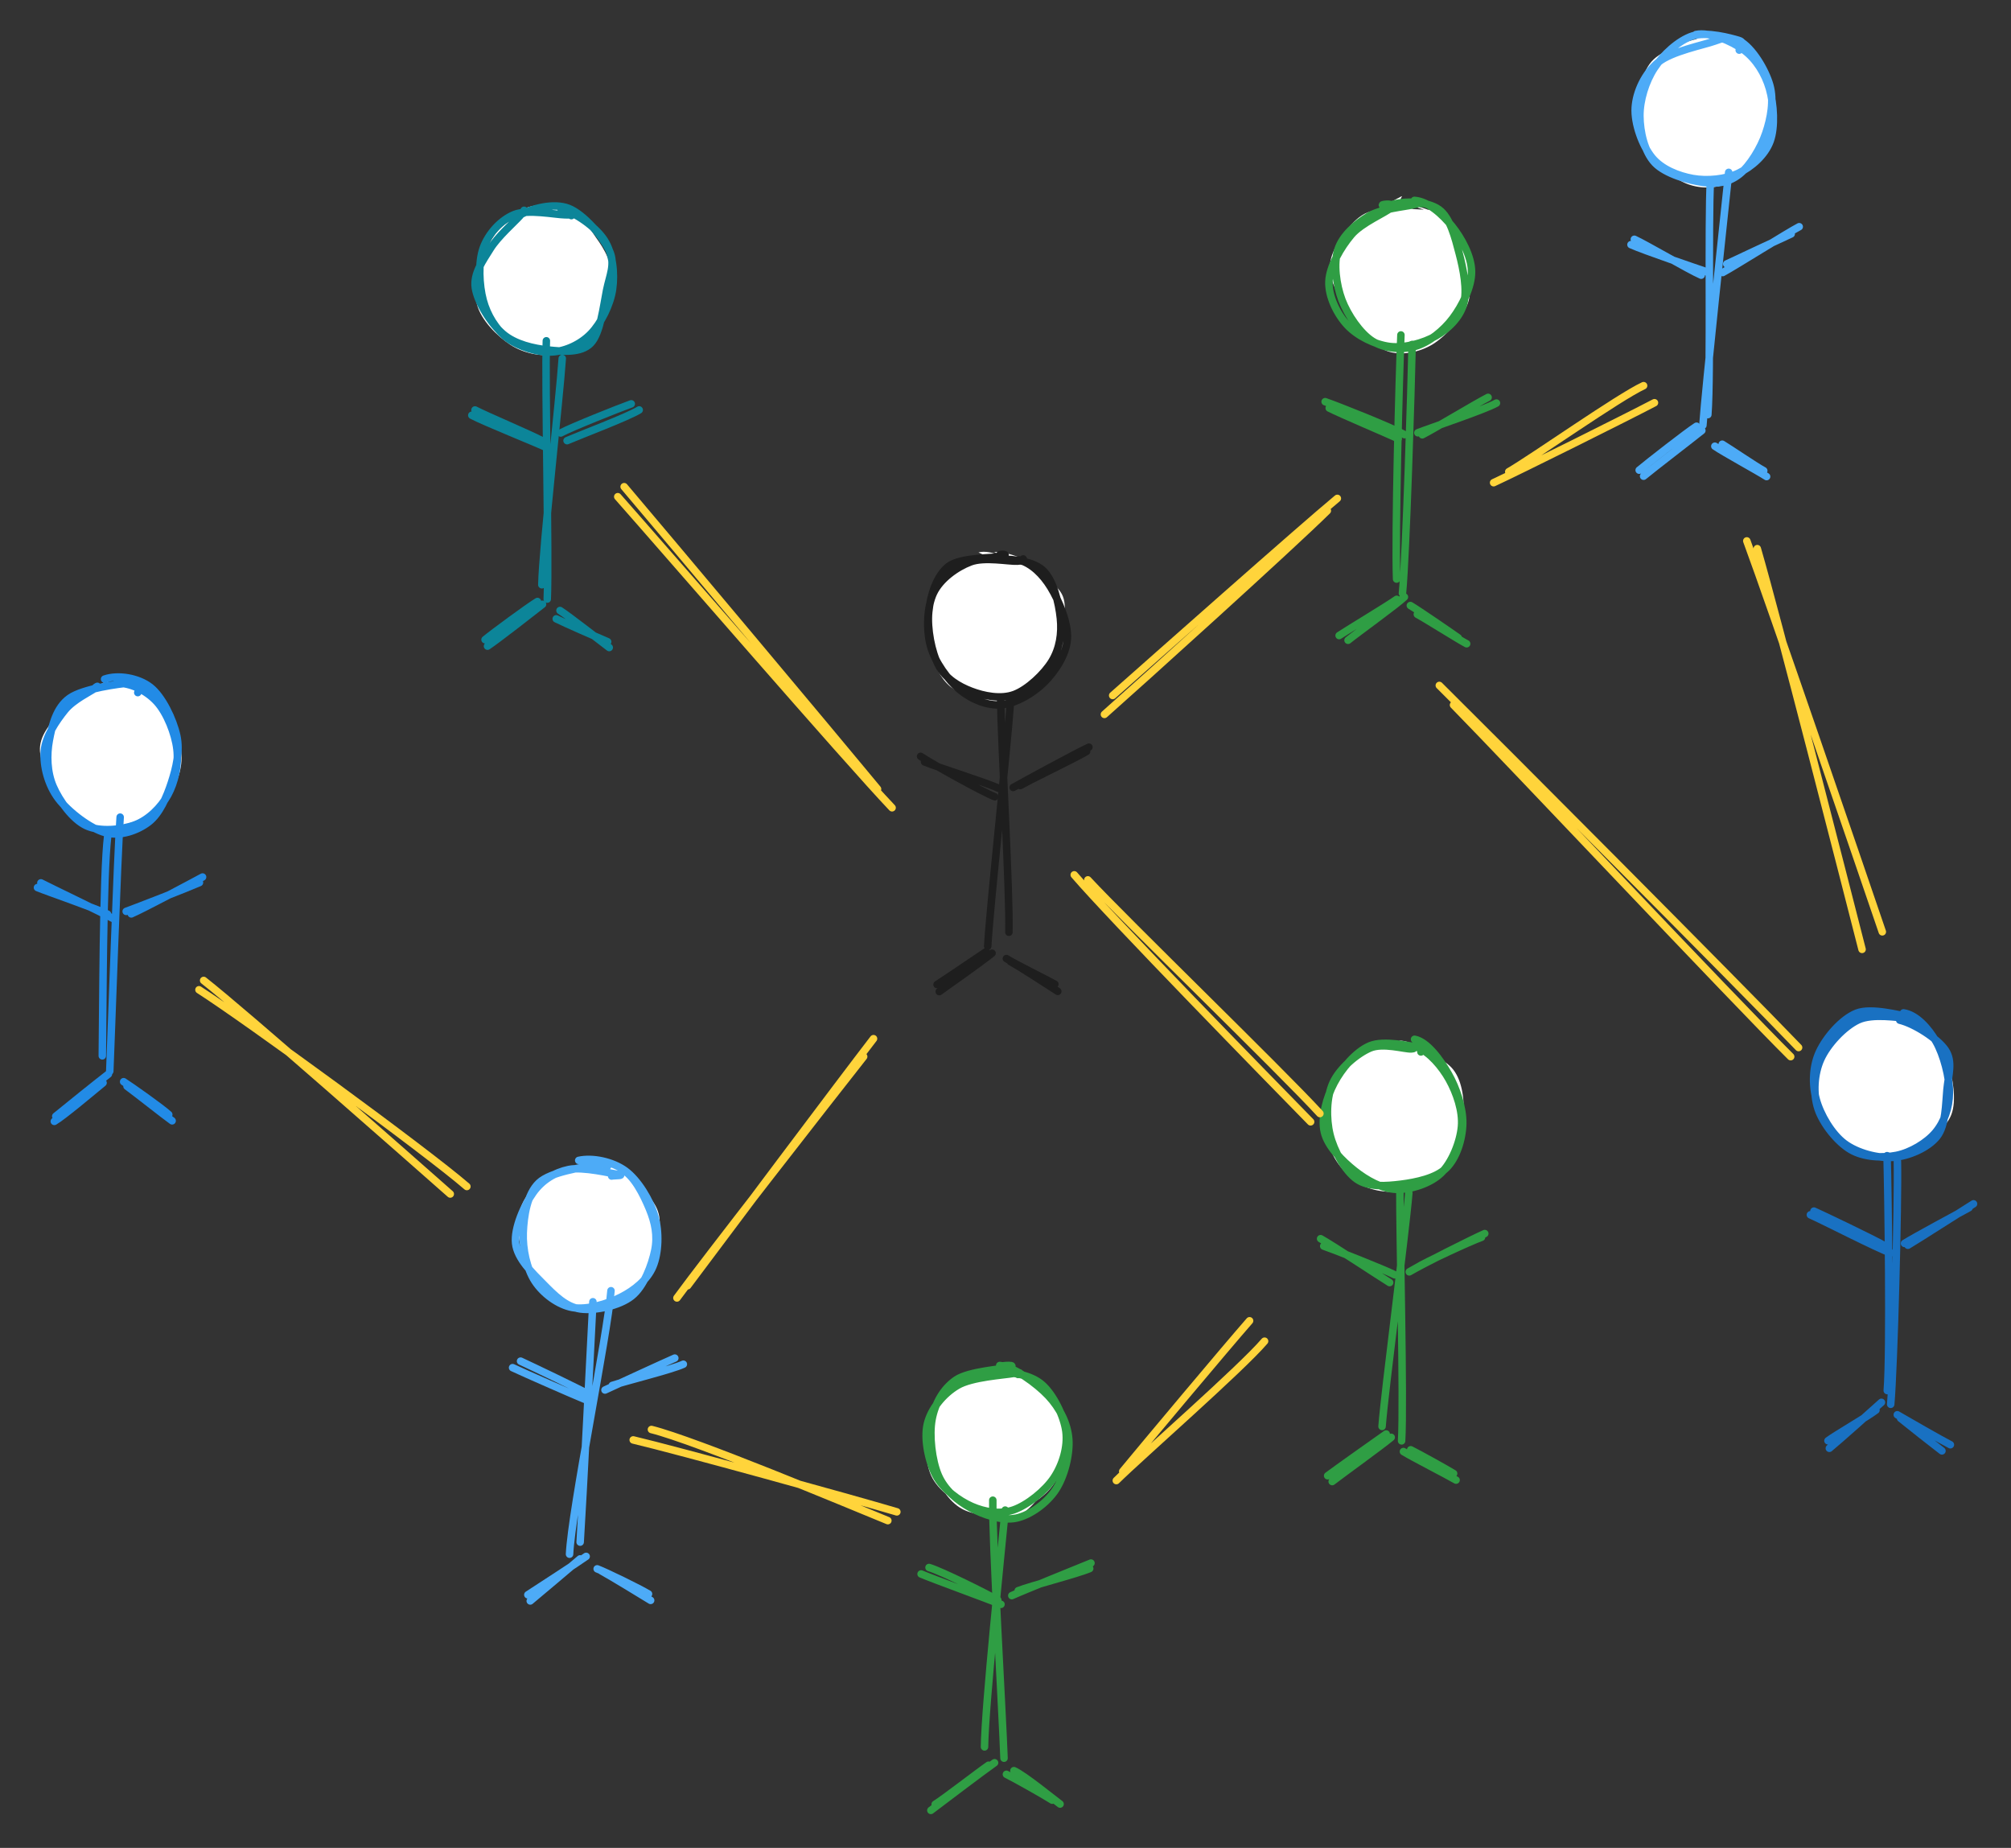 <svg version="1.1" xmlns="http://www.w3.org/2000/svg" viewBox="0 0 536.365 492.777" width="1072.729" height="985.554">
  <rect x="0" y="0" width="536.365" height="492.777" fill="#333333" stroke="none"/>
  <!-- svg-source:excalidraw -->
  <!-- payload-type:application/vnd.excalidraw+json --><!-- payload-version:2 --><!-- payload-start -->eyJ2ZXJzaW9uIjoiMSIsImVuY29kaW5nIjoiYnN0cmluZyIsImNvbXByZXNzZWQiOnRydWUsImVuY29kZWQiOiJ4nO2dZ3PiTFx1MDAxMsff76fY2nt77E1cdTAwMGX3XHUwMDBlXHUwMDFig8nJJl1ducjIyFx1MDAwMpPtq+e734j1WpikXHUwMDAxXHUwMDFlsOSVN5StXHUwMDAwMurfdPd/ukf/+/b9+4/Jy7D949/ff7RcdTAwMTfNumm0RvX5j3/a22ft0dhcdTAwMThYalx1MDAxN1r+PFx1MDAxZUxHzeWRvclkOP73v/7lnPGzOXj6dVbbbD+1rclYXHUwMDFk91x1MDAxZvXz9+//W/6v9lx1MDAxOC373MpcdTAwMTR0nvvX5u04ySSJTFx1MDAxMZlX0fLU5UHvXHUwMDE3Y5rGcNx2dizU1lx1MDAxMOLiJ1x1MDAwMoxjXHUwMDA0gUSQwffdL/ZuSID4idVcdTAwMWVcdTAwMDJcdOKMyvfdc6M16alDMHvf1GtcdTAwMWLd3sTe5lx1MDAxY1a3uqb99uB9y3gyXHUwMDFh9NvXXHUwMDAzczCyL+tcdTAwMWagKaiUzmU16s1+dzSYWi3nmM7yyzmmY5hmcfKyfGX1KapP7Mfa65ffLlx1MDAwZq1t33WWesNuz2qPx1x1MDAxZs5cdTAwMTlcZutNY2J/XHUwMDEyXHUwMDEwOL+BfXXDeGt5Q/7rXFzTqP7Ujtt3xJqa5upcdTAwMGJbrbdcdTAwMTf+feOcu4LetvzlXFxmu22/XHUwMDA2pIAgITDh73tcdTAwMWPrYWx9Y2ZgLVxyXHSqz1x1MDAxMiHJ6PtcdTAwMDHGOKJcZmiyfNFO3Vx1MDAxY7edXHUwMDBm2r6yXHUwMDFix7g+XFz2dNiq/zpcdHJcdTAwMDAlI1BgiJ3PwDSs/vo55qDZd97n28rvtWaxk9mo82jhST/+0mcveTKIV1/im1x1MDAxNqveY8NcXOl+c8VcdTAwMWO4mOumtTJcdTAwMTJY66nWKokgkIttxsrBLmPFXHUwMDE0q+GHXCL8+cb6vnk4MFaHWvvL+e67Y1x1MDAxOMtcdTAwMWbev//vP7dcdTAwMWVcdTAwMWTCq4cz4lx1MDAxY/9t7bxcdTAwMWZmfTy5XHUwMDFlPD1cdTAwMTlcdTAwMTP1i+Tsi1i/4PGkPppcXFx1MDAxOVbLsLrr+9pWa8ee5Vnh0Wgw77XrXHUwMDFit1udt75vXHUwMDBmtozgYaPaLcBW92HcpUY2REIjTWzpfmxcdN+PLXQ2vXNcdTAwMWI4mVOxRZBcYkiR4yxcdTAwMWNqqdhFLVx1MDAwMoIrwFx1MDAxOPyy2DrGZn+FpM+xXHUwMDA1XHUwMDA2vLaK7bFVb7G73NC4quTDYT1sXHUwMDE5cMGWXHUwMDA22H5GbEiUv6WrXHUwMDFm+FxuuFx1MDAxYjSvxIZcdTAwMTBcdTAwMDIs2ZdcdTAwMDU39MXIbY+ue2aZ32aBmVxm1WM0z7JWTJNcXLifXFyAXch1zOidXFzovEqA7pFcdTAwMWVXsVx1MDAwMqjkXHUwMDBlgivkbmx8d7lcdTAwMTBLzqFcdTAwMTTOffpy5NLV4yH0ObmLQTlcdTAwMTNLxquz/s11S8CWiYxWQjNU5i7kumS4cEuK61x1MDAwNHNcdTAwMDG4x4HLXHUwMDA0XHUwMDA1XHUwMDE0XHUwMDBiuNXlwvWN7y6XQMRcdTAwMTiGX9flwlx1MDAwZimu8C22O1VS5zZjsvM2M5VFMYaQzvj8a4Awp4Niv11v1nKoUlx1MDAwZpdcdTAwMWZcdTAwMDdYlEZeXHUwMDAxanOQWFx1MDAwZU1QXHJNgttSj2BYQrxcIkO+jU2Q/lx1MDAxNEwwokxcdTAwMTNzsFwirK1cdTAwMGYysG3/OWyQ0VScVyQpdSVIOOiddZxYp3flXHUwMDFkzqSlbndcIiv2ujOFh1x1MDAwMnGsXHUwMDFjjJby9stem6lcdTAwMTZcdTAwMWKOhvg+xJq9YayW6ybGXHUwMDE5r9srdrFXxPkl7HXTXFxX3+nNXFyBys3Qqlx1MDAxNupfaz1xQNd0XHUwMDE0h1xm+Wdcblpd5d3juN09u0NcdTAwMDClXHUwMDE0qjBEm9uI2Vx1MDAxZcWzN8BK9voxS+ZoelRCnueWuHBLyVx1MDAwNbjdL179TuhcdTAwMDBSo4jkzo6AW69z665cdTAwMTJcdTAwMWTFLdqZv0OpcndcdTAwMDTkyvyYXHUwMDFit610635hodhIPKHiYPI6M9u44HlupVx1MDAxYrfIK9xCQVx1MDAxOFeDaVx1MDAwMK6PwNXQd48jd3dcdTAwMDKP1T1cdTAwMDHKWvUjZZjuLcZcdTAwMTjNXGZivdTDiVqoI+C918klwIVcXFxiLkHuftH5PbPjSFCOSFx1MDAxMCv7XHRdV4H3OHQ3XHUwMDA0uXd0XHUwMDAxRMqUidRcdTAwMTdlMjGra4h2NyHY01VxXFxcdTAwMTGlVKfodXQxc0FcdTAwMTdcXFwiyd2vOr+Ri6XE5INcdTAwMWFcdTAwMWGA63VwXVx1MDAwNd692O6TU3fWhalIXHUwMDE5MoGw1nTXL3JLsVr1Xj6la4PxPNxcdTAwMWaXVLzc6nucXFziXHUwMDEyLVx1MDAxMyA1wUVcdTAwMWTZJuS8aipVlymB44z9S+5RfmaP+E+BJIBcdTAwMDKqL8rUK+1Frlx1MDAxZp9Hx7lkM2VFXHUwMDA2oWjjzuPWilxcrFx1MDAxNXN4XHRr3TTWLVqqYJRcblx1MDAxNbJ+XHUwMDA1a/1T/MyZxFSE1jf+5pYxXHUwMDA2XHUwMDAwJ1xcX5OxXG6LSipcdTAwMWGP1tlTN1xurXCoXUbE69i6RIeYiFx1MDAwYmCrJclgSYi6JSig1j/UnkmQ2SyzWMnqXHUwMDE4h+q26GP7XHUwMDEwpub0MbuoZ15pNDm8792+mtLj2GLohi3zXG62UFx1MDAxMVx1MDAwYlx1MDAxOVx1MDAxM8BcdTAwMTFvXHUwMDAybr3O7bmUVLjRXHUwMDAx9Fx1MDAwZS5cIlx1MDAxY1x1MDAwMCCovpLa6afkfWtiXpmwQCNoVOhMYy9eXHUwMDA3XHUwMDE3uYBcdTAwMGJ0py5PXHUwMDAyV1NIRYxcdTAwMGJMSeBx/UTueYRUuLtvXHUwMDAwUlx1MDAwNPlcdTAwMDG1QjlcdTAwMWNcdTAwMTlWeb1RpHetTHEwazyPQl53uEi4cXuJ9FZLRYWAUMmppM5YXHUwMDFiYOt1bD9DRoWQYCA5OUBG7Vx1MDAxN3qFZiaXmfafJ6NcdTAwMTlvpMmi4XFyqUuoXGaFblHqXHUwMDA1ZFRcdTAwMDLVNbLVrn7/onuUm9mtozJB6bKWSttaXHUwMDA1t5rpUcliXHUwMDA0xItWpFJjMeL1mXa3xFx1MDAwZVx1MDAxMt3ZurPLqFx1MDAxOCOJhKBBhYx/3MzFVVQkXHTFXHUwMDE4XHUwMDFjoKJcdTAwMGVHsVx1MDAxMlx1MDAwMz1YTddqoWo42sm3XHUwMDFhXq9sc4tcdTAwMGVVcutcdTAwMTU5XHUwMDA2IeVkXHUwMDAwklx1MDAwMbX+ofZcdTAwMTNUVEaUlcBcdTAwMDNU1P79Q602YYPRy2NcdTAwMTHnyrwxJtNrj2OLsVx1MDAxYra69ajnV1GFukpcZlx1MDAwNFx1MDAwZlRU/3D7XHQqKpVYSqbyf21wK5XYIGJcZlx1MDAxMpNxNdptoKv7h0rswevgujSAXHUwMDAwoVuOelx1MDAwMVx1MDAxNVx1MDAxNSFCOFx1MDAxMEE5qq/IvbiKyqCAQFKpszTfL3Jx8uWWkmozXHUwMDE3uXo1suFG4vohbnidXFyXQnKg3XJ5flx1MDAxZJUgpu5cYvhcblrMn8Lt+WTU3c1bjFx1MDAwMFwihcD6LnfU6Ndcbo1u2YqV46VcdTAwMTaXWUSeU1x1MDAxZVx1MDAwN1x1MDAxN7G1SqH1WJliTXBJq97o8HPKqJxCzlx1MDAxMMRfweNcdTAwMWXlZvDOXHUwMDAwkUpBgED6tlxuslFsmFxmZJtRo/zQXHUwMDAyPJzjQ6/bKnGpaoPaXHUwMDBiUZxkrJu2uqmiXCLAmESSw8DN+MfNnEtG3Vx1MDAxOVx1MDAxZFwiXGJcdTAwMDHFlOpzm80/mka8lHlcdTAwMDGl1/xDJZtcdTAwMTnHq1x1MDAwYs9z61wiyFx1MDAwMKkryJzCrZ6OXG6JXHUwMDAyV6p/XHUwMDAxt77h9lxc/cE7pz8gwHajXHUwMDEy1k/qesXU9GlcZkJmPHYz4ItcYq6n2p7v/SBib2yokiivYMtcdJJQSlx1MDAxNMio/qH2bG39O0tjIFx1MDAwM0CldFx1MDAxNOj3bCUq+LlgsajJZbiWw9VcdTAwMWNcdTAwMTPen7ZcXG8xXFznVrv54yRutWRUu1x1MDAxMFXldVx1MDAwMbi+XHUwMDAy90wq6u6V6ySTmJNVsd1cctyXbHY2mD5GLZRIPkaMx1LkKvvqeXCpS6BMLpHg6smoXGJRleGuTklcdTAwMDXkep3c8+mo+0JlQlx1MDAwMCBcdTAwMDfoqHN2e93J12W+XHUwMDEyXHUwMDBij2eZcFwin7j2fFx1MDAwM4jEe30uXHUwMDEy2oXkSDTa7KzlqIjZndJcZn6FXHUwMDFj9yhPs3utRVx1MDAwMiCU5JByVOu5dI0y7VxcXGbKTOVpYfZcdTAwMWb6T2GvWyt3sVaiq/qfZK2bxrqlq59cdTAwMTJgt2yjwM/4x8+cS0jdXUVOmd1Hrq/HvIZ7tavIXHUwMDE4XHUwMDE3XHUwMDEy87ykXHUwMDBmocfhcJTzPLVgP7VIuzzmXHUwMDA0avXq2jBcdTAwMDJYUFx1MDAxMtSj+ojaiy+zKFx0RkxZtD62Nd59XGLju2R2XrpJ3tRjw5z1UPI8tnQ/tlB7LY5zY4s4JEBdRtBcdTAwMTnsXHUwMDFmas9Wjbq7jJxyyaQ9umtzm2KF7KTCraaIPddALVx1MDAxZb6adL2uxmDuUlx1MDAxYcO1XHUwMDE34ziFW71qVFx1MDAwZdVdUVx1MDAxMUBcdTAwMTAl+4ncM+moO8uEVF6LXHUwMDA0PaRcdTAwMTi1171G43l9XHUwMDAyR73kMP86aMfz6lx1MDAxM/c6uMhcdTAwMDXcS2S3WiqqtFcjXHUwMDA3WFx1MDAwNtNcdTAwMWb+wfYzRFQ1tmPOxVx1MDAwMf2Wi8bjZHpcdTAwMWS7Tvbzg3CqX66OXHUwMDEyk6S3wcXwJ0SAQqqQXHUwMDA1XG5dh8u3lVE9VIuqnD+TaiBhX4Hco7zMblxy1Y5FmFxcfUih68qouJ1rVUpmpVxc7mKeXHUwMDA1XHUwMDBmbJbz+GPRqJuxeqdcdTAwMTZcdTAwMTVcbs5cdTAwMDChX8JU/1x1MDAxNCdzcVx1MDAwNVx1MDAxNWJEKcGHLIy6gLedXHUwMDA1qaWM/l3mVeTSr7eTK4/P01Gyn1rsnUpUNYhcdTAwMTJcdTAwMDZcdTAwMTlcIlx1MDAwMbb+wfbyT6pcdTAwMDFcdTAwMThcdTAwMGLBXHUwMDBlaem3QvdcdTAwMTa9fqHhkig/TmojWmz0PY4tkW7YeqZcdTAwMTJcdTAwMTVCXHUwMDAxOJGrS6NcdTAwMDTYelx1MDAxZNtP0FAxUVx03YfCRzduq4P5tFBKT2vPkWpZNpKLbITPPc6tcOHWQ5WoXHUwMDE0UcwgXHUwMDE3wdyHn7i9tILKXHUwMDEwJVxcOV19bFPTl8FgROh1YX5/23xqXHUwMDE55Sby+NRcdTAwMDdFbth6p1xmVeXZUoLVZ7BcdTAwMDfYelx1MDAxZNtPWFx1MDAxNZVhyZFKcfVcdTAwMGLIRb/JXHUwMDE3/Wl1wOv9XHUwMDA2euz0UP555m1uuUuYXGalroBcbiWHTXSkJqUnoDJCXHUwMDE1t+DPbebfLcVcdTAwMTBb7Fx1MDAwN+pcdTAwMTZoXHUwMDFiK729XHUwMDFkXqfGpc4riMdoPFx1MDAwNItcdTAwMTbx+GpP0s1Yqa6TOclYN211SzM/hEBwRoK1nnzkZC6+JuqydEql/lx1MDAwNyzSZuRqqFx1MDAxMO31erNxXG5YtzzLjKrHq1AhcFx0XHUwMDBlIdZ+2vdcdNzqaTHUblx1MDAxOZNEXHUwMDA03PqH209YXHUwMDE1XHUwMDE1MZVAIKbP7XQ4rGeverIrS4tcdTAwMWJEU7GbSd3jq+dI7oat9qO+z44tx1x1MDAwNCOAvkR/0p+C7ScsiiooklxmQKFcdTAwMWYmP3TzjUJcdTAwMTKIxLRbjadcdTAwMTLPzVx1MDAwMWhMPM4t288tXHUwMDEwulx1MDAxMupJ3GpJqIpZXHUwMDAxXHUwMDAwojSYsvRcdTAwMTO4XHUwMDE3X1x1MDAxM5VcdTAwMTImKVx1MDAxN1x1MDAwNzw6OZbLXHUwMDE0h2BQrcTCT5NcdTAwMTd2XHUwMDE3ZfNcdTAwMWX1NrjqXGI3ci+R4GqpqPZqdUxcIlx1MDAxOMx9+Ifb40TUt1x1MDAxMoBOXHRccu9cdTAwMWLhXFwkOTXSVt1cdTAwMWF0Qd+xne1oL37FifCnslx1MDAxNo6RvWpcdTAwMWJkQK5ZNeLsJ1a7XGIk6tuVXHUwMDFhwN9cdTAwMDbJtlx1MDAxOCQle2Bap6HTaVx1MDAxMdw4jIbPXHUwMDFkIM5cbtNcdTAwMWLCXHUwMDA0M8wh2Mhy7F0711WRXHUwMDAwgo9FrLtcdTAwMDfidWg/XFz034jt31xuXHT7XHUwMDAwSYhuUYFcdTAwMGUl/+BcdTAwMTHl4PFiXHUwMDBmuCmSXHUwMDBlTeLx6eNcIp6+ioEuXaDOrSa41Fx1MDAwNVxcXGZdwHXM3NFKneg8XHUwMDAw9zhwVXQgXHUwMDA0XHUwMDA2XHUwMDE0bSxF/cMuid+FLkJcdTAwMTIgvSlcdTAwMDJ/kotWXHUwMDBmZ9zn4Fx1MDAxYZPkpHc/nFx1MDAxNFL303blMTWLpiXVXHUwMDAzl5NcdTAwMGbgOnf894NcdTAwMGXJfm5Xnjq4bY4j4PZIbpnEdlvOpkBhf+Y7myPU7URcdTAwMWNcbsB0uiN8SW7IMTj7a9vMi6/Qzc9Y6+6lmb26XHUwMDFmXHUwMDAzkVxipVFcdTAwMWPQrFx1MDAxZbpM7kVcdTAwMTdRXHUwMDE3l7syvDvJm7MtQPc4dJc6lYqA6IZEYaO7p+9cdTAwMWRcdTAwMTJC1O3SKVwi8Se6jsEtf1x1MDAxNFvEIF+x2y08LV4rQ1x1MDAxZVtcXKWbY7OUXHUwMDBiw7ukXHUwMDE2u0i4uF3iludumepcYvLcv8HtMkzUPYHbwmWyu0+CXGJBXHRH4sumuiH2cVx1MDAwMsb3ue6V1Y7Pm+ZroWjckuTdXeJR5LBcdTAwMTa765nuOrtcdTAwMTi7hcxbUt2V/Cxg9zh2JcRcXFKyOVx1MDAxNf9j/2L7XHUwMDEwMEhcdTAwMDX4sm6XfMh1Q1xi+5zc5qw5J618XHUwMDAzpmL5yDRUXvBcZprqkMvgTy4xYlxcSMBcdTAwMDXeXHUwMDA0XHUwMDE3iv3g4i1cdTAwMDHzam9cXEDukV5XcqH+YLHhYO2oZvdD1Fx1MDAxNGTqPKa1MKMv0cVcdTAwMWZcdTAwMDJmZWo+R1dcZmlo2pkkh11oXCLLKt+UXG53XHS9ZFe6TVxmyf3syi1cdTAwMTNDMkD3ZHRcdTAwMTFcdTAwMDZIXHUwMDEyyLehuztg5pxcdTAwMTFcdJjWXHUwMDFjvS/JlVx1MDAxZqaGpH/BPakvXHUwMDA2SlwiIKCHrCxcdTAwMTTDaDBsRerSSlx1MDAwZu+G9VI4Yya8vuA1pNztXHUwMDExZNqLcJ7wgFq91lx1MDAxOKJiXcDYl6ha3muxh7fGXGKqXHUwMDFjXGbDXHUwMDA3LGDXluipXHUwMDE4v05F72aLbDo/XHUwMDFh9jqjjNetXHUwMDE1u1kru8SD0PVcdTAwMTZcdTAwMTdiy9ohXHUwMDE2rDzpo9qhy/fG2M9mU6aiJb/9XHUwMDAyN4fqwzisPfVcdTAwMWGoXcWDcZFcIivmeXCJXHUwMDBiuPhcIs9B11xcX1xiXHUwMDAxwSlcZop1/Vx1MDAwM+4nrFNcIjGXXGZcdTAwMWOwmFx1MDAxZmpYyVx1MDAxNC5cdTAwMTjReNSK3CfYMy+ZRc+DK93A1S3WPTu4knJOMMdBd4x/uP2E7lx1MDAxOFx1MDAwMon9ZOlcdTAwMDO6Uav3z9A00j05LjxXbp/p2CzPLK+DS8BecKX2klx1MDAwNydxq9VcdTAwMWXD1Fx1MDAxNWAoWFx1MDAxMCn7XHTci3fHcFx1MDAxNScjvDpL5lx1MDAwNm7hcZpJXHJcdTAwMWFIXpU7hcVcdTAwMTWc12apptfBxcxcdTAwMDXcS6S4eou0I8opRjxcYpT9w+0p3TH5KLKy414xNzXivWJcdTAwMDWnurH0WGtcdTAwMGWEg/1zIFx1MDAxMFx1MDAwMpf5yy21uiQo+Duapd9PmUaEqL9ga73f7lLdZaUuXHUwMDE38stcdTAwMTZcdTAwMWWE8IdSXeL3cr8szi6Gd/NZJsRmuVoydZOe1fX62pByR/vK/YDb7CV37qZTMlx1MDAxNJB7Krlcblx1MDAxNCpcdCFw2+wl3lx1MDAxOURRXGJV8lx1MDAwM9mXJZd/OFx1MDAxY/lcYtxvb9f2oz5cdTAwMWNcdTAwMTYn6sN9N4hcdTAwMWYzoz2/2m32397swzb79tKO/vr21/9cdTAwMDH2XGJUcSJ9<!-- payload-end -->
  <defs>
    <style class="style-fonts">
      @font-face {
        font-family: "Virgil";
        src: url("https://excalidraw.com/Virgil.woff2");
      }
      @font-face {
        font-family: "Cascadia";
        src: url("https://excalidraw.com/Cascadia.woff2");
      }
      @font-face {
        font-family: "Assistant";
        src: url("https://excalidraw.com/Assistant-Regular.woff2");
      }
    </style>
    
  </defs>
  <g stroke-linecap="round" transform="translate(127.49 55.559) rotate(0 18 19.5)"><path d="M22.35 0.02 C25.94 0.78, 30.06 5.63, 32.33 9.02 C34.61 12.4, 36.26 16.3, 36 20.35 C35.73 24.4, 33.37 30.21, 30.75 33.33 C28.13 36.45, 23.98 38.54, 20.28 39.04 C16.59 39.55, 12.02 38.61, 8.59 36.36 C5.16 34.12, 0.76 29.8, -0.29 25.55 C-1.34 21.31, 0.55 14.71, 2.27 10.9 C4 7.08, 6.27 4.13, 10.06 2.66 C13.85 1.18, 22.35 2.01, 25.01 2.05 C27.67 2.09, 26.16 2.61, 26.03 2.89 M11.85 0.35 C15.33 -1.51, 20.84 -1.24, 24.35 0.44 C27.86 2.12, 31.19 6.87, 32.91 10.43 C34.62 14, 35.39 17.7, 34.64 21.83 C33.9 25.96, 31.04 32.55, 28.43 35.21 C25.81 37.88, 22.78 38.13, 18.95 37.81 C15.11 37.5, 8.47 35.68, 5.4 33.33 C2.33 30.98, 0.92 27.35, 0.53 23.72 C0.15 20.08, 1.19 15.12, 3.07 11.51 C4.96 7.89, 10.19 3.7, 11.85 2.02 C13.51 0.34, 12.8 1.11, 13.05 1.42" stroke="none" stroke-width="0" fill="#ffffff"></path><path d="M22.15 0.17 C25.83 1.02, 31.41 4.92, 33.7 8.49 C35.99 12.05, 36.49 17.41, 35.89 21.57 C35.29 25.72, 32.81 30.64, 30.11 33.43 C27.41 36.22, 23.4 38.11, 19.69 38.3 C15.97 38.5, 10.88 36.9, 7.83 34.6 C4.78 32.29, 2.46 28.5, 1.39 24.5 C0.32 20.49, 0.02 14.37, 1.4 10.56 C2.78 6.75, 6.05 3.13, 9.68 1.65 C13.31 0.18, 20.65 1.69, 23.19 1.73 C25.72 1.78, 24.76 1.67, 24.9 1.94 M11.16 1.79 C14.35 0.01, 20.24 -1.56, 24.21 0.02 C28.19 1.6, 33.35 7.62, 35.03 11.27 C36.7 14.92, 35.11 17.8, 34.28 21.92 C33.45 26.05, 32.63 33.36, 30.03 36 C27.44 38.64, 22.6 38.18, 18.71 37.77 C14.81 37.36, 9.91 36.27, 6.68 33.51 C3.44 30.75, -0.15 25, -0.71 21.2 C-1.27 17.4, 1.33 13.91, 3.31 10.71 C5.3 7.51, 9.69 3.68, 11.18 2 C12.67 0.33, 12.22 0.38, 12.27 0.69" stroke="#0c8599" stroke-width="2" fill="none"></path></g><g stroke-linecap="round"><g transform="translate(147.49 93.559) rotate(0 -1.5 32)"><path d="M-1.77 -2.68 C-2.15 8.59, -1.05 54.8, -1.53 66.2 M2.47 2.03 C1.77 12.67, -2.78 52.54, -2.97 62.38" stroke="#0c8599" stroke-width="2" fill="none"></path></g></g><mask></mask><g stroke-linecap="round"><g transform="translate(150.49 116.559) rotate(0 9.5 -4.5)"><path d="M-0.95 -1.09 C1.89 -2.63, 14.5 -7.65, 17.87 -8.86 M0.76 0.95 C3.87 -0.41, 17.01 -5.37, 19.99 -7.24" stroke="#0c8599" stroke-width="2" fill="none"></path></g></g><mask></mask><g stroke-linecap="round"><g transform="translate(145.49 118.559) rotate(0 -9.5 -4.5)"><path d="M-0.99 -1.07 C-4.02 -2.69, -15.99 -7.75, -18.8 -9.23 M0.69 0.99 C-2.43 -0.5, -16.52 -6.12, -19.65 -7.82" stroke="#0c8599" stroke-width="2" fill="none"></path></g></g><mask></mask><g stroke-linecap="round"><g transform="translate(144.49 160.559) rotate(0 -7.5 5.5)"><path d="M0.21 0.59 C-2.23 2.51, -12.05 10.17, -14.46 11.75 M-1.14 -0.15 C-3.7 1.41, -12.88 8.17, -15.12 10.02" stroke="#0c8599" stroke-width="2" fill="none"></path></g></g><mask></mask><g stroke-linecap="round"><g transform="translate(148.49 163.559) rotate(0 6.5 4)"><path d="M0.87 -0.75 C3.16 0.7, 11.82 7.48, 14 9.12 M-0.13 1.47 C2.07 2.57, 11.27 6.61, 13.58 7.58" stroke="#0c8599" stroke-width="2" fill="none"></path></g></g><mask></mask><g stroke-linecap="round" transform="translate(247.817 148) rotate(0 18 19.5)"><path d="M17.3 -0.78 C21.1 -0.99, 26.3 1.26, 29.41 3.95 C32.52 6.64, 35.2 11.09, 35.96 15.35 C36.73 19.61, 35.83 25.73, 34 29.51 C32.17 33.29, 28.73 36.57, 24.97 38.02 C21.22 39.47, 15.08 39.66, 11.45 38.21 C7.82 36.76, 5.17 33.04, 3.21 29.35 C1.25 25.65, -0.79 20.14, -0.31 16.03 C0.17 11.92, 2.59 7.33, 6.1 4.68 C9.6 2.03, 17.94 0.71, 20.7 0.16 C23.45 -0.39, 22.59 1.05, 22.62 1.37 M13.16 -0.69 C16.67 -1.57, 21.57 1.29, 25.32 3.25 C29.07 5.2, 34.24 7.41, 35.67 11.03 C37.1 14.66, 35.2 20.79, 33.92 25 C32.65 29.22, 31.2 34.06, 28 36.34 C24.81 38.62, 18.69 39.11, 14.75 38.69 C10.8 38.27, 6.76 36.6, 4.33 33.81 C1.9 31.02, 0.14 26.45, 0.17 21.96 C0.19 17.47, 2.06 10.4, 4.5 6.87 C6.95 3.35, 13.17 1.96, 14.84 0.81 C16.52 -0.33, 14.86 -0.15, 14.56 -0.01" stroke="none" stroke-width="0" fill="#ffffff"></path><path d="M24.01 1.34 C27.36 2.29, 30.27 5.11, 32.42 8.61 C34.56 12.12, 37.15 18.13, 36.87 22.35 C36.59 26.58, 33.63 31.02, 30.71 33.95 C27.79 36.88, 23.1 39.61, 19.35 39.94 C15.59 40.28, 11.36 38.58, 8.19 35.96 C5.02 33.34, 1.51 28.55, 0.35 24.23 C-0.82 19.92, -0.59 13.82, 1.19 10.09 C2.97 6.36, 7.3 3.26, 11.03 1.85 C14.76 0.44, 21.22 1.77, 23.55 1.65 C25.89 1.53, 24.96 0.79, 25.02 1.13 M17.21 1.07 C20.81 0.96, 27.26 1.35, 30.22 3.98 C33.19 6.61, 34.58 12.82, 35 16.88 C35.43 20.93, 34.8 24.94, 32.75 28.32 C30.7 31.71, 26.29 35.87, 22.7 37.2 C19.11 38.53, 14.55 37.6, 11.19 36.31 C7.83 35.02, 4.41 32.99, 2.53 29.47 C0.65 25.95, -0.56 19.59, -0.11 15.18 C0.33 10.78, 1.97 5.48, 5.2 3.01 C8.44 0.55, 17.04 0.88, 19.3 0.39 C21.56 -0.11, 19.15 -0.4, 18.76 0.02" stroke="#1e1e1e" stroke-width="2" fill="none"></path></g><g stroke-linecap="round"><g transform="translate(267.817 186) rotate(0 -1.5 32)"><path d="M1.63 2.02 C0.83 13.45, -3.85 56.31, -4.38 66.34 M-0.93 0.64 C-0.82 11.54, 1.55 51.98, 1.27 62.61" stroke="#1e1e1e" stroke-width="2" fill="none"></path></g></g><mask></mask><g stroke-linecap="round"><g transform="translate(270.817 209) rotate(0 9.5 -4.5)"><path d="M-0.59 1 C2.56 -0.76, 16.39 -8.28, 19.62 -9.75 M1.3 0.49 C4.29 -1.22, 16.23 -6.94, 19 -8.61" stroke="#1e1e1e" stroke-width="2" fill="none"></path></g></g><mask></mask><g stroke-linecap="round"><g transform="translate(265.817 211) rotate(0 -9.5 -4.5)"><path d="M0.62 -0.75 C-2.48 -2.22, -16.06 -6.51, -19.22 -7.81 M-0.51 1.47 C-3.74 0.22, -17.24 -7.28, -20.28 -9.3" stroke="#1e1e1e" stroke-width="2" fill="none"></path></g></g><mask></mask><g stroke-linecap="round"><g transform="translate(264.817 253) rotate(0 -7.5 5.5)"><path d="M-0.22 1.19 C-2.7 3.22, -11.89 9.74, -14.31 11.44 M-1.79 0.77 C-4.43 2.5, -12.64 8.14, -14.89 9.55" stroke="#1e1e1e" stroke-width="2" fill="none"></path></g></g><mask></mask><g stroke-linecap="round"><g transform="translate(268.817 256) rotate(0 6.5 4)"><path d="M0.69 0.44 C2.95 1.64, 11.07 6.92, 13.31 8.37 M-0.4 -0.37 C1.74 0.96, 10.13 5.15, 12.53 6.45" stroke="#1e1e1e" stroke-width="2" fill="none"></path></g></g><mask></mask><g stroke-linecap="round" transform="translate(355.817 54) rotate(0 18 19.5)"><path d="M20.23 0.72 C23.91 1.04, 28.62 3.14, 31.25 6 C33.89 8.86, 35.69 13.73, 36.04 17.87 C36.39 22.01, 35.64 27.29, 33.34 30.85 C31.04 34.41, 26.17 38.19, 22.25 39.21 C18.34 40.22, 13.18 38.89, 9.83 36.95 C6.47 35, 3.78 31.24, 2.13 27.56 C0.48 23.88, -1.08 18.96, -0.08 14.86 C0.93 10.77, 4.05 5.16, 8.16 3 C12.27 0.85, 21.31 1.9, 24.58 1.91 C27.85 1.92, 27.84 2.85, 27.77 3.07 M17 1.42 C20.52 0.88, 24.35 2.73, 27.2 5 C30.06 7.27, 32.73 11.39, 34.15 15.03 C35.57 18.66, 37.04 22.99, 35.71 26.8 C34.38 30.61, 29.75 35.76, 26.16 37.9 C22.56 40.04, 17.75 40.93, 14.14 39.62 C10.54 38.3, 7.06 33.67, 4.52 30.01 C1.97 26.35, -1.06 21.49, -1.13 17.66 C-1.21 13.82, 1.08 10.11, 4.07 6.99 C7.06 3.88, 14.55 0.25, 16.82 -1.03 C19.1 -2.31, 17.63 -1.35, 17.73 -0.68" stroke="none" stroke-width="0" fill="#ffffff"></path><path d="M21.43 -0.56 C25.09 -0.33, 28.9 3.16, 31.44 6.32 C33.98 9.49, 36.64 14.33, 36.67 18.43 C36.71 22.52, 34.16 27.56, 31.66 30.88 C29.17 34.21, 25.25 37.34, 21.68 38.36 C18.11 39.37, 13.5 39.03, 10.23 36.97 C6.97 34.9, 3.64 30.05, 2.1 25.98 C0.57 21.91, -0.16 16.26, 1.03 12.54 C2.22 8.82, 5.92 5.63, 9.27 3.64 C12.62 1.65, 18.79 1.16, 21.11 0.6 C23.43 0.05, 23.08 -0.02, 23.18 0.31 M15.17 0.67 C18.72 -0.58, 24.9 -0.31, 27.93 1.85 C30.97 4.01, 32.28 9.41, 33.38 13.62 C34.49 17.82, 35.59 23.4, 34.55 27.06 C33.51 30.72, 30.42 33.7, 27.14 35.59 C23.87 37.48, 18.81 38.88, 14.88 38.4 C10.95 37.92, 6.27 35.63, 3.56 32.73 C0.85 29.84, -1.54 25.07, -1.37 21.05 C-1.2 17.03, 1.83 11.9, 4.59 8.63 C7.35 5.35, 13.81 2.72, 15.19 1.4 C16.58 0.07, 12.94 0.45, 12.89 0.67" stroke="#2f9e44" stroke-width="2" fill="none"></path></g><g stroke-linecap="round"><g transform="translate(375.817 92) rotate(0 -1.5 32)"><path d="M0.82 -0.14 C0.59 11.2, -0.76 55.55, -1.76 66.22 M-2.17 -2.68 C-2.63 8.06, -3.77 50.81, -3.32 62.42" stroke="#2f9e44" stroke-width="2" fill="none"></path></g></g><mask></mask><g stroke-linecap="round"><g transform="translate(378.817 115) rotate(0 9.5 -4.5)"><path d="M0.53 0.95 C3.49 -0.54, 15.05 -7.51, 18.08 -9.03 M-0.65 0.41 C2.65 -0.88, 17.24 -5.76, 20.31 -7.51" stroke="#2f9e44" stroke-width="2" fill="none"></path></g></g><mask></mask><g stroke-linecap="round"><g transform="translate(373.817 117) rotate(0 -9.5 -4.5)"><path d="M-0.92 -0.03 C-4.22 -1.55, -16.17 -6.6, -19.29 -8.18 M0.8 -1.09 C-2.73 -3.03, -16.79 -8.65, -20.38 -9.88" stroke="#2f9e44" stroke-width="2" fill="none"></path></g></g><mask></mask><g stroke-linecap="round"><g transform="translate(372.817 159) rotate(0 -7.5 5.5)"><path d="M-0.29 0.82 C-2.74 2.57, -13.05 8.76, -15.65 10.48 M1.76 0.2 C-0.21 2.11, -10.74 9.7, -13.27 11.74" stroke="#2f9e44" stroke-width="2" fill="none"></path></g></g><mask></mask><g stroke-linecap="round"><g transform="translate(376.817 162) rotate(0 6.5 4)"><path d="M-0.65 -0.52 C1.42 0.69, 9.89 6.51, 12.12 8.09 M1.21 1.82 C3.68 3.17, 12.6 8.78, 14.36 9.67" stroke="#2f9e44" stroke-width="2" fill="none"></path></g></g><mask></mask><g stroke-linecap="round" transform="translate(353.817 278) rotate(0 18 19.5)"><path d="M19.28 -0.5 C22.84 -0.56, 26.41 2.5, 29.18 5.36 C31.95 8.23, 35.29 12.46, 35.91 16.68 C36.52 20.9, 34.89 26.99, 32.87 30.7 C30.86 34.42, 27.56 37.67, 23.81 38.97 C20.07 40.27, 14.16 40.17, 10.4 38.49 C6.63 36.81, 2.74 32.87, 1.24 28.9 C-0.27 24.94, 0.34 18.74, 1.37 14.68 C2.4 10.63, 3.96 6.79, 7.4 4.55 C10.84 2.31, 19.13 1.8, 22.03 1.23 C24.94 0.66, 25.14 0.96, 24.85 1.14 M9.4 2.92 C12.21 1.11, 17.56 0.69, 21.63 1.41 C25.7 2.14, 31.34 4.1, 33.81 7.27 C36.29 10.44, 36.88 15.84, 36.47 20.44 C36.07 25.04, 34.25 31.84, 31.38 34.86 C28.51 37.88, 23.12 38.37, 19.24 38.55 C15.35 38.73, 11.15 38.14, 8.07 35.94 C4.98 33.75, 1.76 29.36, 0.74 25.37 C-0.29 21.39, 0.45 15.79, 1.91 12.02 C3.38 8.25, 8.27 4.19, 9.52 2.75 C10.77 1.31, 8.94 3.04, 9.39 3.38" stroke="none" stroke-width="0" fill="#ffffff"></path><path d="M24.25 1.31 C27.51 2.59, 30.74 6.39, 32.7 9.9 C34.65 13.42, 36.35 18.26, 35.98 22.42 C35.62 26.58, 33.41 32.07, 30.51 34.86 C27.62 37.65, 22.48 39.28, 18.63 39.17 C14.78 39.06, 10.64 36.72, 7.43 34.17 C4.23 31.62, 0.31 27.76, -0.6 23.86 C-1.5 19.96, -0.01 14.62, 2.02 10.79 C4.04 6.96, 7.78 2.47, 11.56 0.88 C15.34 -0.7, 22.42 1.03, 24.69 1.3 C26.96 1.58, 25.37 2.09, 25.16 2.53 M23.47 -0.85 C26.86 -0.21, 30.37 4.68, 32.51 8.43 C34.65 12.18, 36.41 17.48, 36.32 21.66 C36.22 25.84, 34.67 30.81, 31.92 33.5 C29.18 36.19, 23.84 37.29, 19.87 37.79 C15.89 38.28, 11.22 38.67, 8.07 36.47 C4.91 34.27, 1.98 28.87, 0.92 24.58 C-0.13 20.29, -0.05 14.58, 1.72 10.73 C3.49 6.89, 8.08 3, 11.56 1.5 C15.04 0, 20.83 1.81, 22.6 1.72 C24.38 1.64, 22.15 0.8, 22.22 1" stroke="#2f9e44" stroke-width="2" fill="none"></path></g><g stroke-linecap="round"><g transform="translate(373.817 316) rotate(0 -1.5 32)"><path d="M1.94 2.12 C1.02 13.22, -4.45 54.48, -5.2 64.39 M-0.45 0.79 C-0.53 12.62, 0.63 57.81, 0.01 68.24" stroke="#2f9e44" stroke-width="2" fill="none"></path></g></g><mask></mask><g stroke-linecap="round"><g transform="translate(376.817 339) rotate(0 9.5 -4.5)"><path d="M-0.94 0.17 C2.12 -1.66, 15.82 -8.56, 19.19 -10.04 M0.77 -0.79 C3.61 -2.58, 15.36 -7.98, 18.33 -9.05" stroke="#2f9e44" stroke-width="2" fill="none"></path></g></g><mask></mask><g stroke-linecap="round"><g transform="translate(371.817 341) rotate(0 -9.5 -4.5)"><path d="M0.19 -1.04 C-2.78 -2.52, -15.48 -7.56, -18.76 -8.7 M-1.18 1.03 C-4.2 -0.84, -16.36 -8.88, -19.59 -10.67" stroke="#2f9e44" stroke-width="2" fill="none"></path></g></g><mask></mask><g stroke-linecap="round"><g transform="translate(370.817 383) rotate(0 -7.5 5.5)"><path d="M0.24 0.3 C-2.38 2.49, -13.05 10.19, -15.5 12.09 M-1.1 -0.59 C-3.93 1.38, -14.4 8.82, -16.71 10.54" stroke="#2f9e44" stroke-width="2" fill="none"></path></g></g><mask></mask><g stroke-linecap="round"><g transform="translate(374.817 386) rotate(0 6.5 4)"><path d="M-0.5 1.09 C1.72 2.49, 11.26 7.36, 13.54 8.7 M1.44 0.62 C3.53 1.65, 11.03 5.81, 12.88 6.95" stroke="#2f9e44" stroke-width="2" fill="none"></path></g></g><mask></mask><g stroke-linecap="round" transform="translate(138.817 310) rotate(0 18 19.5)"><path d="M22.82 1.36 C26.31 1.75, 29.74 3.84, 31.94 6.87 C34.13 9.9, 35.94 15.21, 35.98 19.55 C36.01 23.88, 34.89 29.55, 32.15 32.89 C29.42 36.24, 23.67 39.02, 19.57 39.6 C15.47 40.18, 10.55 38.9, 7.53 36.4 C4.52 33.89, 2.45 28.72, 1.49 24.55 C0.53 20.39, 0.3 14.97, 1.76 11.4 C3.21 7.84, 6.65 4.97, 10.22 3.17 C13.79 1.38, 20.75 0.8, 23.19 0.62 C25.63 0.44, 24.93 1.66, 24.88 2.12 M20.07 -1.21 C23.81 -0.89, 28.8 3.52, 31.64 6.36 C34.48 9.21, 37.1 11.66, 37.14 15.88 C37.17 20.1, 34.28 27.78, 31.85 31.68 C29.42 35.57, 26.09 38.35, 22.53 39.27 C18.97 40.19, 13.97 39.2, 10.49 37.2 C7.01 35.21, 3.46 31.25, 1.66 27.3 C-0.15 23.35, -1.25 17.49, -0.36 13.5 C0.53 9.51, 3.99 5.42, 7 3.37 C10 1.32, 15.6 1.57, 17.66 1.21 C19.73 0.85, 19.04 1.25, 19.37 1.21" stroke="none" stroke-width="0" fill="#ffffff"></path><path d="M15.54 -0.55 C19.22 -1.37, 24.56 -0.25, 27.94 2.22 C31.32 4.7, 34.58 10.05, 35.81 14.3 C37.05 18.55, 36.84 24.12, 35.34 27.72 C33.84 31.32, 30.4 34.07, 26.82 35.89 C23.24 37.72, 17.69 39.38, 13.86 38.68 C10.04 37.98, 6.06 35, 3.87 31.67 C1.68 28.34, 0.57 23.08, 0.74 18.71 C0.91 14.34, 1.76 8.46, 4.92 5.45 C8.07 2.45, 16.61 1.39, 19.66 0.66 C22.7 -0.07, 23.23 0.93, 23.19 1.08 M26.81 1.7 C30.29 3.31, 32.86 8.71, 34.37 12.33 C35.87 15.95, 36.62 19.53, 35.83 23.42 C35.04 27.3, 32.94 33.04, 29.63 35.65 C26.33 38.26, 19.92 39.6, 16 39.07 C12.08 38.53, 8.99 35.36, 6.11 32.44 C3.22 29.53, -0.85 25.64, -1.29 21.57 C-1.74 17.49, 1.06 11.27, 3.43 7.98 C5.79 4.7, 9.1 2.66, 12.89 1.87 C16.68 1.08, 24.24 2.94, 26.15 3.23 C28.05 3.52, 24.74 3.48, 24.32 3.62" stroke="#4dabf7" stroke-width="2" fill="none"></path></g><g stroke-linecap="round"><g transform="translate(158.817 348) rotate(0 -1.5 32)"><path d="M-0.68 -0.86 C-1.19 9.21, -3.37 52.37, -4.08 63.24 M4.14 -3.8 C3.26 7.88, -6.36 54.54, -6.91 66.46" stroke="#4dabf7" stroke-width="2" fill="none"></path></g></g><mask></mask><g stroke-linecap="round"><g transform="translate(161.817 371) rotate(0 9.5 -4.5)"><path d="M-0.46 -0.32 C2.61 -1.73, 15.1 -7.5, 18.16 -8.83 M1.49 -1.54 C4.97 -2.7, 17.32 -5.75, 20.44 -7.2" stroke="#4dabf7" stroke-width="2" fill="none"></path></g></g><mask></mask><g stroke-linecap="round"><g transform="translate(156.817 373) rotate(0 -9.5 -4.5)"><path d="M-0.84 0.17 C-4.11 -1.16, -17.18 -6.9, -20.1 -8.28 M0.93 -0.79 C-1.95 -2.43, -14.68 -8.5, -17.97 -10.02" stroke="#4dabf7" stroke-width="2" fill="none"></path></g></g><mask></mask><g stroke-linecap="round"><g transform="translate(155.817 415) rotate(0 -7.5 5.5)"><path d="M-1.1 0.72 C-3.36 2.68, -12.2 10.08, -14.39 11.93 M0.52 0.05 C-1.78 1.68, -12.5 8.66, -15.03 10.29" stroke="#4dabf7" stroke-width="2" fill="none"></path></g></g><mask></mask><g stroke-linecap="round"><g transform="translate(159.817 418) rotate(0 6.5 4)"><path d="M0.61 0.93 C3.08 2.27, 11.85 7.62, 13.72 8.78 M-0.54 0.37 C1.94 1.31, 10.71 5.61, 13.15 7.07" stroke="#4dabf7" stroke-width="2" fill="none"></path></g></g><mask></mask><g stroke-linecap="round" transform="translate(11.817 182) rotate(0 18 19.5)"><path d="M22.05 0.88 C25.55 1.63, 30.47 4.75, 32.89 8.09 C35.31 11.44, 36.8 16.88, 36.58 20.93 C36.36 24.97, 34.23 29.51, 31.56 32.36 C28.89 35.22, 24.37 37.39, 20.58 38.06 C16.79 38.72, 11.98 38.71, 8.81 36.37 C5.64 34.02, 2.89 27.95, 1.55 23.98 C0.2 20.02, -0.59 16.11, 0.76 12.56 C2.12 9.02, 5.87 4.65, 9.68 2.71 C13.48 0.77, 21.03 1.14, 23.58 0.92 C26.13 0.71, 25.11 1.25, 24.96 1.41 M17.4 0.38 C21.23 0.08, 26.12 1.92, 28.94 4.01 C31.75 6.11, 33.37 9.21, 34.31 12.94 C35.25 16.67, 36.06 22.57, 34.56 26.39 C33.06 30.2, 29.05 33.79, 25.31 35.83 C21.56 37.87, 15.56 39.37, 12.08 38.61 C8.61 37.85, 6.66 34.78, 4.45 31.27 C2.24 27.76, -1.32 21.6, -1.17 17.57 C-1.03 13.54, 2.21 10.17, 5.31 7.1 C8.41 4.03, 15.74 0.09, 17.42 -0.85 C19.1 -1.8, 15.68 0.81, 15.37 1.42" stroke="none" stroke-width="0" fill="#ffffff"></path><path d="M19.33 0.19 C23.11 0.09, 27.35 2.23, 30.02 5.16 C32.7 8.09, 34.89 13.64, 35.37 17.78 C35.86 21.92, 34.8 26.64, 32.94 30.01 C31.08 33.37, 27.83 36.6, 24.2 37.96 C20.57 39.32, 14.8 39.89, 11.17 38.18 C7.53 36.48, 4.01 31.52, 2.37 27.73 C0.73 23.93, 0.61 19.34, 1.34 15.41 C2.08 11.48, 3.16 6.72, 6.78 4.16 C10.4 1.61, 20.04 0.34, 23.07 0.1 C26.09 -0.15, 25.09 2.32, 24.93 2.7 M16.08 -0.9 C19.67 -2.15, 25.06 -1.24, 28.26 1.26 C31.47 3.76, 34.37 9.89, 35.31 14.12 C36.25 18.36, 35.15 22.82, 33.9 26.68 C32.65 30.53, 30.73 34.99, 27.8 37.23 C24.88 39.46, 20.35 41.11, 16.34 40.07 C12.33 39.02, 6.47 34.57, 3.75 30.95 C1.02 27.34, -0.3 22.31, -0.01 18.38 C0.28 14.44, 3.21 10.18, 5.49 7.36 C7.76 4.55, 12.27 2.46, 13.63 1.47 C14.99 0.48, 13.26 1.49, 13.66 1.43" stroke="#228be6" stroke-width="2" fill="none"></path></g><g stroke-linecap="round"><g transform="translate(31.817 220) rotate(0 -1.5 32)"><path d="M0.23 -2.09 C-0.53 8.74, -2.08 54.69, -2.54 65.66 M-3.09 2.94 C-4.36 12.92, -4.37 50.93, -4.53 61.56" stroke="#228be6" stroke-width="2" fill="none"></path></g></g><mask></mask><g stroke-linecap="round"><g transform="translate(34.817 243) rotate(0 9.5 -4.5)"><path d="M0.2 0.71 C3.38 -0.66, 16.06 -7.41, 19.21 -9.12 M-1.16 0.04 C1.88 -1.06, 15.12 -6.21, 18.38 -7.64" stroke="#228be6" stroke-width="2" fill="none"></path></g></g><mask></mask><g stroke-linecap="round"><g transform="translate(29.817 245) rotate(0 -9.5 -4.5)"><path d="M0.21 -0.12 C-2.97 -1.83, -15.89 -8.02, -18.91 -9.56 M-1.14 -1.23 C-4.49 -2.85, -16.98 -7.15, -19.82 -8.31" stroke="#228be6" stroke-width="2" fill="none"></path></g></g><mask></mask><g stroke-linecap="round"><g transform="translate(28.817 287) rotate(0 -7.5 5.5)"><path d="M0.09 -0.56 C-2.27 1.24, -11.44 8.6, -13.94 10.67 M-1.33 1.76 C-3.77 3.75, -11.95 10.67, -14.33 12.04" stroke="#228be6" stroke-width="2" fill="none"></path></g></g><mask></mask><g stroke-linecap="round"><g transform="translate(32.817 290) rotate(0 6.5 4)"><path d="M1.06 -0.33 C3.23 1.25, 11.13 7.5, 13.09 8.89 M0.16 -1.54 C2.17 -0.25, 10.22 5.42, 12.19 7.23" stroke="#228be6" stroke-width="2" fill="none"></path></g></g><mask></mask><g stroke-linecap="round" transform="translate(436.817 10) rotate(0 18 19.5)"><path d="M14.42 0.21 C17.76 -0.86, 22.87 -0.15, 26.11 1.86 C29.34 3.88, 32.4 8.46, 33.83 12.29 C35.27 16.13, 35.68 20.85, 34.72 24.87 C33.76 28.89, 31.24 34.01, 28.07 36.39 C24.9 38.78, 19.78 40, 15.73 39.17 C11.67 38.35, 6.35 34.79, 3.75 31.44 C1.15 28.1, 0.12 23.27, 0.11 19.1 C0.1 14.93, 0.96 9.57, 3.67 6.42 C6.39 3.26, 13.55 1.09, 16.43 0.16 C19.3 -0.78, 20.9 0.56, 20.93 0.81 M18.13 -0.86 C21.75 -1.21, 28.22 1.21, 31.32 4.46 C34.41 7.71, 36.44 14.11, 36.7 18.64 C36.97 23.17, 35.29 28.18, 32.91 31.64 C30.54 35.1, 26.05 38.32, 22.47 39.41 C18.88 40.51, 14.67 40.05, 11.4 38.21 C8.13 36.37, 4.66 32.31, 2.85 28.38 C1.04 24.46, -0.42 18.86, 0.55 14.68 C1.53 10.49, 5.49 5.82, 8.68 3.27 C11.87 0.72, 18.1 0.11, 19.72 -0.62 C21.34 -1.34, 18.65 -1.25, 18.39 -1.06" stroke="none" stroke-width="0" fill="#ffffff"></path><path d="M15.51 -0.79 C19.17 -1.56, 25.04 0.94, 28.31 3.35 C31.57 5.76, 33.95 9.61, 35.12 13.66 C36.28 17.71, 36.68 23.89, 35.3 27.64 C33.93 31.39, 30.32 34.51, 26.88 36.17 C23.44 37.83, 18.52 38.29, 14.67 37.6 C10.82 36.91, 6.35 35.16, 3.79 32.01 C1.23 28.86, -0.95 22.91, -0.67 18.68 C-0.4 14.46, 1.91 9.6, 5.43 6.64 C8.96 3.69, 17.62 2.01, 20.49 0.97 C23.36 -0.08, 22.83 0.35, 22.66 0.38 M27.11 0.89 C30.57 2.77, 34.02 8.56, 35.2 12.66 C36.37 16.77, 35.49 21.55, 34.14 25.51 C32.8 29.48, 29.89 34.25, 27.12 36.44 C24.35 38.63, 21.28 39.16, 17.53 38.66 C13.78 38.16, 7.43 36.41, 4.61 33.46 C1.78 30.5, 0.6 25.14, 0.57 20.92 C0.54 16.7, 2.09 11.7, 4.42 8.15 C6.76 4.59, 10.84 0.82, 14.59 -0.41 C18.34 -1.64, 24.86 0.14, 26.94 0.77 C29.02 1.4, 27.14 3.11, 27.06 3.37" stroke="#4dabf7" stroke-width="2" fill="none"></path></g><g stroke-linecap="round"><g transform="translate(456.817 48) rotate(0 -1.5 32)"><path d="M-0.62 0.28 C-1.27 10.67, -0.49 51.8, -1.31 62.57 M4.25 -2.04 C3.14 8.69, -1.91 55.11, -2.63 65.42" stroke="#4dabf7" stroke-width="2" fill="none"></path></g></g><mask></mask><g stroke-linecap="round"><g transform="translate(459.817 71) rotate(0 9.5 -4.5)"><path d="M0.73 -0.61 C3.76 -2.07, 14.86 -7.19, 17.92 -8.62 M-0.35 1.68 C3.06 -0.16, 16.94 -8.93, 20.06 -10.54" stroke="#4dabf7" stroke-width="2" fill="none"></path></g></g><mask></mask><g stroke-linecap="round"><g transform="translate(454.817 73) rotate(0 -9.5 -4.5)"><path d="M-1.08 0.38 C-4.36 -1.05, -15.85 -7.79, -18.91 -9.19 M0.55 -0.46 C-2.94 -1.65, -16.31 -6.19, -19.81 -7.76" stroke="#4dabf7" stroke-width="2" fill="none"></path></g></g><mask></mask><g stroke-linecap="round"><g transform="translate(453.817 115) rotate(0 -7.5 5.5)"><path d="M0.09 -0.19 C-2.3 1.74, -12.98 9.94, -15.44 11.99 M-1.32 -1.34 C-3.82 0.24, -14.3 8.44, -16.62 10.38" stroke="#4dabf7" stroke-width="2" fill="none"></path></g></g><mask></mask><g stroke-linecap="round"><g transform="translate(457.817 118) rotate(0 6.5 4)"><path d="M-0.44 0.99 C1.77 2.53, 11.28 7.73, 13.36 9.09 M1.53 0.46 C3.61 1.71, 10.45 6.38, 12.6 7.53" stroke="#4dabf7" stroke-width="2" fill="none"></path></g></g><mask></mask><g stroke-linecap="round" transform="translate(484.817 270) rotate(0 18 19.5)"><path d="M15.25 0.97 C19.02 0.11, 24.23 -0.11, 27.47 1.93 C30.71 3.96, 33.33 8.98, 34.69 13.19 C36.06 17.4, 37.07 23.42, 35.65 27.2 C34.23 30.99, 29.56 34.11, 26.16 35.92 C22.77 37.73, 18.86 38.6, 15.27 38.07 C11.68 37.55, 7.17 35.73, 4.61 32.75 C2.05 29.77, 0.04 24.37, -0.07 20.18 C-0.18 15.98, 1.15 10.84, 3.92 7.58 C6.69 4.33, 14.23 1.82, 16.56 0.65 C18.9 -0.53, 17.95 0.31, 17.92 0.51 M25.47 1.43 C28.69 2.76, 31.68 6.93, 33.06 11 C34.44 15.08, 34.7 21.63, 33.77 25.88 C32.84 30.13, 30.28 34.42, 27.48 36.5 C24.67 38.58, 20.65 39.17, 16.93 38.36 C13.2 37.55, 8.07 34.61, 5.12 31.63 C2.17 28.65, -0.61 24.24, -0.77 20.49 C-0.93 16.73, 1.86 12.41, 4.18 9.1 C6.49 5.79, 9.61 2.03, 13.11 0.63 C16.62 -0.78, 23.25 0.44, 25.2 0.69 C27.16 0.93, 24.82 1.37, 24.82 2.1" stroke="none" stroke-width="0" fill="#ffffff"></path><path d="M22.88 0.11 C26.27 0.6, 29.49 4.16, 31.53 7.71 C33.57 11.25, 35.14 17.32, 35.12 21.37 C35.09 25.43, 33.73 29.24, 31.38 32.03 C29.03 34.81, 24.79 37.34, 21.01 38.1 C17.24 38.85, 12.22 38.64, 8.73 36.56 C5.23 34.48, 1.36 29.65, 0.05 25.63 C-1.27 21.61, -0.96 16.36, 0.83 12.42 C2.61 8.49, 6.91 3.82, 10.77 2 C14.64 0.19, 21.37 1.42, 24.02 1.54 C26.66 1.66, 26.59 2.45, 26.63 2.73 M21.87 2.05 C25.77 2.99, 31.92 6.91, 34.02 9.99 C36.12 13.07, 34.84 16.7, 34.47 20.55 C34.1 24.39, 34.18 30.05, 31.8 33.07 C29.42 36.08, 24.29 38.32, 20.17 38.63 C16.06 38.94, 10.54 37.51, 7.11 34.94 C3.69 32.37, 0.71 27.27, -0.4 23.19 C-1.51 19.12, -1.35 14.34, 0.45 10.5 C2.24 6.67, 6.4 1.75, 10.37 0.18 C14.34 -1.39, 22.05 0.82, 24.29 1.09 C26.52 1.36, 24.24 1.74, 23.79 1.79" stroke="#1971c2" stroke-width="2" fill="none"></path></g><g stroke-linecap="round"><g transform="translate(504.817 308) rotate(0 -1.5 32)"><path d="M1.25 1.72 C1.49 12.6, 0.34 56.49, -0.54 66.49 M-1.51 0.19 C-1.24 10.22, -0.63 52.26, -1.45 62.83" stroke="#1971c2" stroke-width="2" fill="none"></path></g></g><mask></mask><g stroke-linecap="round"><g transform="translate(507.817 331) rotate(0 9.5 -4.5)"><path d="M1.05 1.07 C4.06 -0.72, 15.56 -8.12, 18.55 -9.97 M0.15 0.58 C2.9 -1.15, 14.35 -7.3, 17.36 -8.94" stroke="#1971c2" stroke-width="2" fill="none"></path></g></g><mask></mask><g stroke-linecap="round"><g transform="translate(502.817 333) rotate(0 -9.5 -4.5)"><path d="M-0.45 -0.97 C-3.8 -2.82, -16.1 -8.73, -19.01 -10.03 M1.51 1.14 C-2.08 -0.08, -16.69 -7.62, -19.96 -9.04" stroke="#1971c2" stroke-width="2" fill="none"></path></g></g><mask></mask><g stroke-linecap="round"><g transform="translate(501.817 375) rotate(0 -7.5 5.5)"><path d="M-0.01 -1.03 C-2.25 1, -11.26 9.06, -13.9 11.22 M-1.47 1.04 C-3.73 2.77, -12.28 7.7, -14.27 9.21" stroke="#1971c2" stroke-width="2" fill="none"></path></g></g><mask></mask><g stroke-linecap="round"><g transform="translate(505.817 378) rotate(0 6.5 4)"><path d="M1.1 0.22 C3.12 1.87, 10.29 7.52, 12.13 8.91 M0.22 -0.72 C2.62 0.7, 12 6.06, 14.38 7.27" stroke="#1971c2" stroke-width="2" fill="none"></path></g></g><mask></mask><g stroke-linecap="round"><g transform="translate(294.49 187.559) rotate(0 31.5 -27)"><path d="M2.28 -2.09 C12.3 -10.94, 52.3 -46.44, 62.2 -54.65 M0.08 2.95 C9.46 -5.34, 49.68 -41.65, 59.53 -51.37" stroke="#ffd43b" stroke-width="2" fill="none"></path></g></g><mask></mask><g stroke-linecap="round"><g transform="translate(290.49 232.559) rotate(0 31 33.5)"><path d="M-0.34 2.08 C9.93 13.15, 51.22 53.11, 61.55 64.39 M-3.97 0.74 C5.9 12.24, 48.47 55.78, 59.07 66.6" stroke="#ffd43b" stroke-width="2" fill="none"></path></g></g><mask></mask><g stroke-linecap="round"><g transform="translate(231.49 279.559) rotate(0 -23.5 32)"><path d="M1.49 -2.57 C-6.98 8.42, -39.59 51.91, -48.1 63.31 M-1.14 2.21 C-10.33 13.86, -43.77 56.72, -50.94 66.57" stroke="#ffd43b" stroke-width="2" fill="none"></path></g></g><mask></mask><g stroke-linecap="round"><g transform="translate(236.49 212.559) rotate(0 -35.5 -40.5)"><path d="M-2.44 -2.15 C-14.22 -16.41, -58.53 -69.23, -70.02 -82.77 M1.44 2.85 C-10.69 -9.89, -59.26 -66.03, -71.72 -80.1" stroke="#ffd43b" stroke-width="2" fill="none"></path></g></g><mask></mask><g stroke-linecap="round"><g transform="translate(121.49 317.559) rotate(0 -34.5 -27)"><path d="M-1.4 0.85 C-12.38 -8.83, -55.69 -47.08, -67.17 -56.1 M3.03 -1.15 C-8.04 -10.72, -55.78 -45.52, -68.42 -53.61" stroke="#ffd43b" stroke-width="2" fill="none"></path></g></g><mask></mask><g stroke-linecap="round"><g transform="translate(400.49 129.559) rotate(0 21 -11.5)"><path d="M-2.12 -0.84 C4.92 -4.1, 33.29 -18.23, 40.78 -22.16 M1.92 -3.76 C8.62 -7.66, 31.28 -23.66, 37.88 -26.71" stroke="#ffd43b" stroke-width="2" fill="none"></path></g></g><mask></mask><g stroke-linecap="round"><g transform="translate(467.49 145.559) rotate(0 15.5 53.5)"><path d="M1.2 0.75 C6.47 18.83, 24.51 89.46, 29.15 107.61 M-1.59 -1.31 C4.8 15.95, 28.48 85.11, 34.55 102.93" stroke="#ffd43b" stroke-width="2" fill="none"></path></g></g><mask></mask><g stroke-linecap="round"><g transform="translate(386.49 184.559) rotate(0 46.5 48.5)"><path d="M-2.6 -1.77 C12.97 13.65, 77.14 78.03, 93.22 94.79 M1.19 3.44 C16.41 18.94, 75.87 82.1, 91.11 97.22" stroke="#ffd43b" stroke-width="2" fill="none"></path></g></g><mask></mask><g stroke-linecap="round" transform="translate(247.817 365) rotate(0 18 19.5)"><path d="M19.84 0.1 C23.58 0.17, 29.53 2.84, 32.34 5.88 C35.15 8.91, 36.62 14.07, 36.7 18.31 C36.78 22.55, 35.37 27.94, 32.84 31.3 C30.31 34.66, 25.55 37.46, 21.53 38.47 C17.5 39.48, 12.06 39.22, 8.69 37.34 C5.31 35.46, 2.43 31.07, 1.28 27.17 C0.13 23.27, 0.57 18.05, 1.77 13.93 C2.98 9.8, 4.69 4.43, 8.52 2.43 C12.35 0.44, 21.65 1.71, 24.75 1.93 C27.86 2.15, 27.2 3.51, 27.15 3.76 M19.46 0.32 C23.27 0.8, 29.9 3.61, 32.65 6.48 C35.39 9.35, 36.07 13.52, 35.93 17.54 C35.79 21.56, 34 26.91, 31.79 30.61 C29.58 34.31, 26.18 38.6, 22.66 39.74 C19.15 40.88, 14.39 39.31, 10.7 37.43 C7.01 35.55, 2.3 32.49, 0.51 28.44 C-1.28 24.4, -1.35 17.29, -0.03 13.17 C1.29 9.05, 5.08 6.13, 8.45 3.74 C11.82 1.34, 18.27 -0.54, 20.17 -1.2 C22.08 -1.86, 20.08 -0.93, 19.88 -0.24" stroke="none" stroke-width="0" fill="#ffffff"></path><path d="M18.48 0.99 C22.15 0.91, 27.1 1.62, 30.1 4.25 C33.1 6.87, 35.95 12.6, 36.48 16.74 C37 20.88, 35.58 25.61, 33.26 29.09 C30.93 32.58, 26.17 36.38, 22.52 37.65 C18.87 38.92, 14.81 38.21, 11.36 36.7 C7.91 35.18, 3.82 32.2, 1.84 28.54 C-0.13 24.88, -1.44 18.76, -0.48 14.74 C0.47 10.73, 3.74 6.7, 7.58 4.45 C11.42 2.2, 19.85 1.73, 22.54 1.25 C25.23 0.76, 23.76 1.43, 23.72 1.54 M18.83 -0.86 C22.39 -0.66, 28.7 3.94, 31.77 7.2 C34.84 10.47, 36.91 14.56, 37.24 18.74 C37.56 22.93, 36.05 28.81, 33.71 32.33 C31.37 35.85, 26.99 39.06, 23.2 39.85 C19.42 40.64, 14.46 38.97, 11.01 37.07 C7.55 35.17, 4.16 32.37, 2.46 28.44 C0.76 24.5, -0.02 17.73, 0.78 13.49 C1.57 9.24, 3.78 5.27, 7.23 2.95 C10.68 0.64, 19.48 0.17, 21.49 -0.43 C23.49 -1.02, 19.75 -0.95, 19.25 -0.63" stroke="#2f9e44" stroke-width="2" fill="none"></path></g><g stroke-linecap="round"><g transform="translate(267.817 403) rotate(0 -1.5 32)"><path d="M0.28 -0.3 C-0.7 10.14, -5.13 52.2, -5.23 62.85 M-3.02 -2.94 C-3.19 7.87, -0.43 54.28, -0.03 65.86" stroke="#2f9e44" stroke-width="2" fill="none"></path></g></g><mask></mask><g stroke-linecap="round"><g transform="translate(270.817 426) rotate(0 9.5 -4.5)"><path d="M-0.95 -0.49 C2.39 -2, 17.03 -7.87, 20.16 -9.17 M0.75 -1.8 C4.02 -3.1, 16.59 -6.31, 19.82 -7.71" stroke="#2f9e44" stroke-width="2" fill="none"></path></g></g><mask></mask><g stroke-linecap="round"><g transform="translate(265.817 428) rotate(0 -9.5 -4.5)"><path d="M1.16 -0.17 C-2.04 -1.46, -16.72 -6.81, -20.15 -8.26 M0.31 -1.3 C-2.45 -2.89, -14.59 -8.97, -18.03 -9.99" stroke="#2f9e44" stroke-width="2" fill="none"></path></g></g><mask></mask><g stroke-linecap="round"><g transform="translate(264.817 470) rotate(0 -7.5 5.5)"><path d="M-1.15 0.74 C-3.9 2.63, -12.89 9.6, -15.39 11.16 M0.45 0.08 C-2.6 2.2, -14.15 10.98, -16.54 12.78" stroke="#2f9e44" stroke-width="2" fill="none"></path></g></g><mask></mask><g stroke-linecap="round"><g transform="translate(268.817 473) rotate(0 6.5 4)"><path d="M-0.39 0.16 C1.77 1.21, 9.69 5.68, 11.83 7.05 M1.61 -0.81 C4.22 0.3, 12.3 6.91, 13.92 8.09" stroke="#2f9e44" stroke-width="2" fill="none"></path></g></g><mask></mask><g stroke-linecap="round"><g transform="translate(335.49 353.559) rotate(0 -18.5 20.5)"><path d="M-2.21 -1.34 C-8.28 5.58, -30.17 31.7, -36.04 38.82 M1.79 4.1 C-4.6 11.56, -30.88 34.51, -37.75 41.27" stroke="#ffd43b" stroke-width="2" fill="none"></path></g></g><mask></mask><g stroke-linecap="round"><g transform="translate(169.49 384.559) rotate(0 35 10.5)"><path d="M-0.6 -0.57 C11.26 2.22, 57.65 15.03, 69.71 18.61 M4.26 -3.35 C15.86 -0.46, 56.21 16.39, 67.31 20.95" stroke="#ffd43b" stroke-width="2" fill="none"></path></g></g><mask></mask></svg>